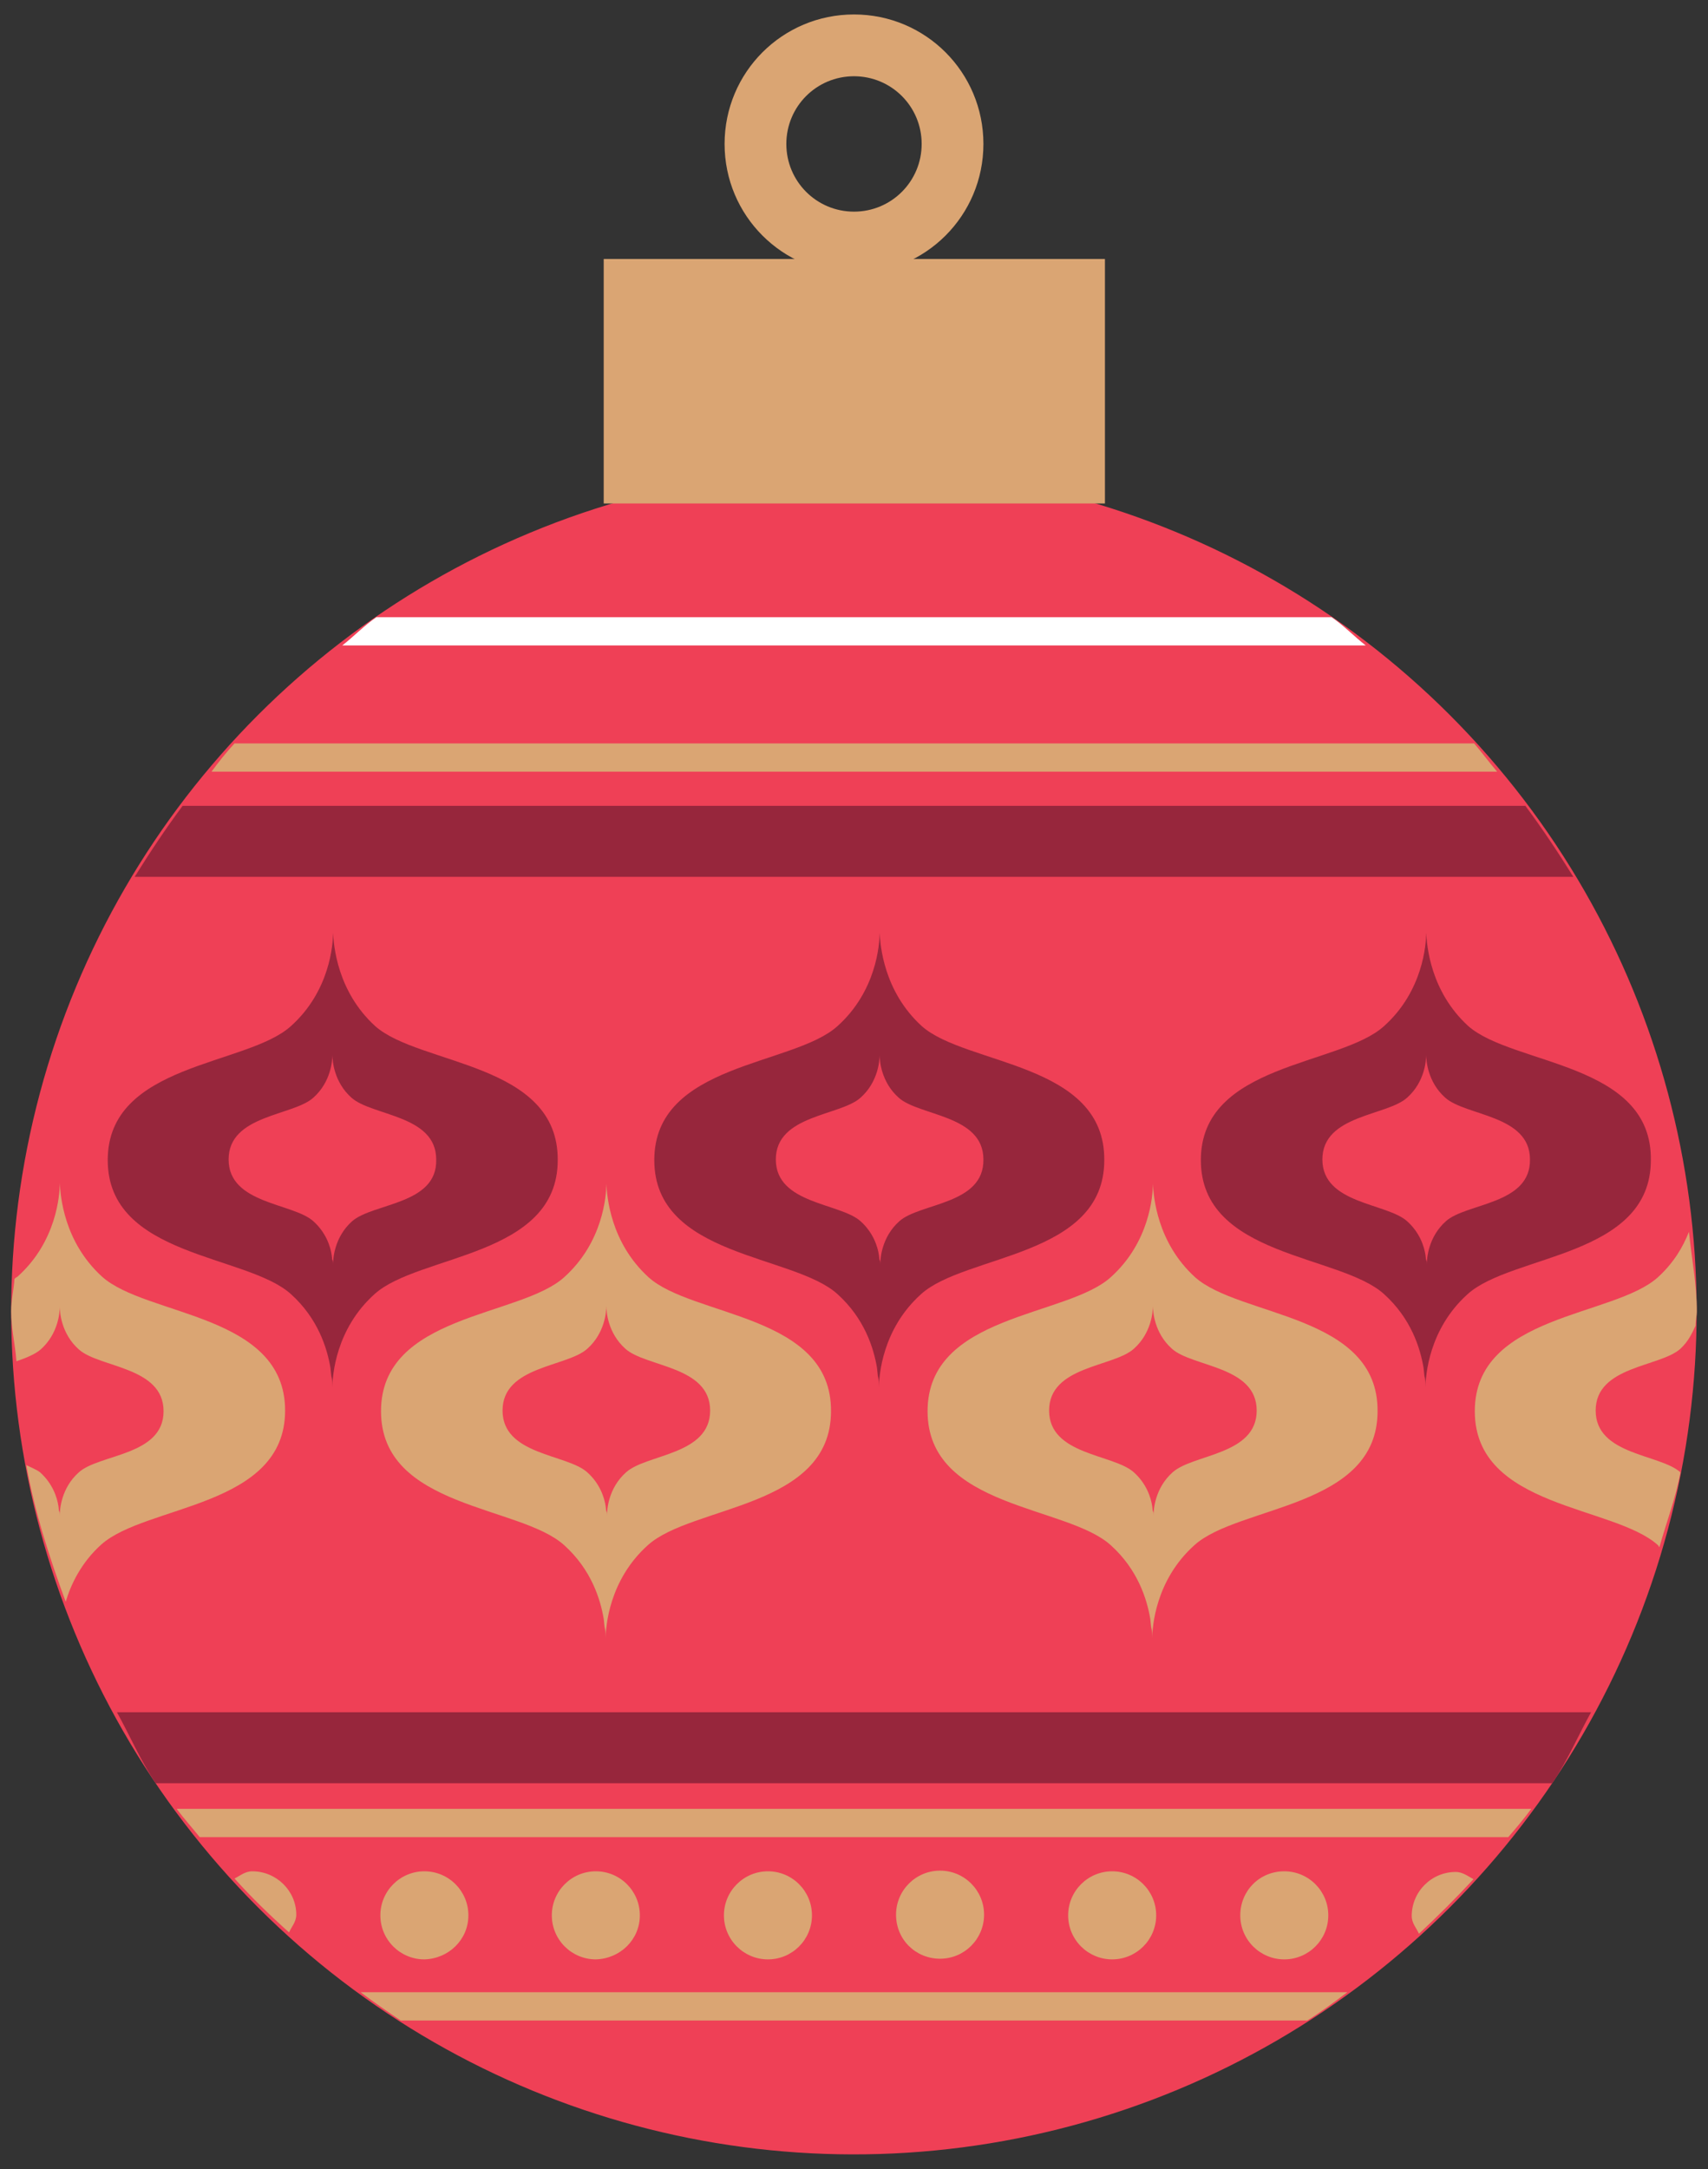 <?xml version="1.0" encoding="utf-8"?>
<!-- Generator: Adobe Illustrator 26.5.0, SVG Export Plug-In . SVG Version: 6.00 Build 0)  -->
<svg version="1.1" id="Layer_1" xmlns="http://www.w3.org/2000/svg" xmlns:xlink="http://www.w3.org/1999/xlink" x="0px" y="0px"
	 viewBox="0 0 26 33" style="enable-background:new 0 0 26 33;" xml:space="preserve">
<rect x="0" y="0" width="26" height="33" fill="#333333" stroke="none"/>
<style type="text/css">
	.st0{fill:#EF4056;}
	.st1{fill:#DAA573;}
	.st2{fill:#97263C;}
	.st3{fill:#FFFFFF;}
</style>
<g>
	
		<ellipse transform="matrix(0.707 -0.707 0.707 0.707 -10.297 15.035)" class="st0" cx="13" cy="19.95" rx="12.83" ry="12.83"/>
	<rect x="9.19" y="3.94" class="st1" width="7.63" height="3.72"/>
	<path class="st1" d="M13,0.22c-1.09,0-1.97,0.88-1.97,1.97S11.91,4.16,13,4.16c1.09,0,1.97-0.88,1.97-1.97S14.09,0.22,13,0.22z
		 M13,3.22c-0.57,0-1.03-0.46-1.03-1.03S12.43,1.16,13,1.16c0.57,0,1.03,0.46,1.03,1.03S13.57,3.22,13,3.22z"/>
	<path class="st2" d="M5.71,15.61c-0.58-0.53-0.63-1.23-0.64-1.42l0,0.01v-0.01c0,0.18-0.05,0.89-0.64,1.42
		c-0.67,0.61-2.79,0.56-2.79,2.04c0,1.48,2.12,1.43,2.79,2.04c0.41,0.37,0.55,0.82,0.6,1.12l0.02,0.19l0-0.07
		c0.01,0.07,0.01,0.14,0.01,0.18v-0.4l0-0.01l0,0.41c0-0.18,0.05-0.89,0.64-1.42c0.67-0.61,2.79-0.56,2.79-2.04
		C8.5,16.16,6.38,16.21,5.71,15.61z M5.36,18.58c-0.27,0.24-0.29,0.57-0.29,0.65v-0.19l0,0.01v0.19c0-0.02,0-0.05-0.01-0.08l0,0.03
		L5.05,19.1c-0.02-0.14-0.09-0.35-0.28-0.52c-0.31-0.28-1.29-0.26-1.29-0.94c0-0.68,0.98-0.66,1.29-0.94
		c0.27-0.24,0.29-0.57,0.29-0.65v0l0,0c0,0.08,0.02,0.41,0.29,0.65c0.31,0.28,1.29,0.26,1.29,0.94C6.66,18.33,5.68,18.3,5.36,18.58z
		"/>
	<path class="st2" d="M2.05,13.34h21.9c-0.23-0.37-0.47-0.73-0.73-1.08H2.78C2.52,12.61,2.28,12.97,2.05,13.34z"/>
	<path class="st2" d="M2.37,27.13h21.26c0.23-0.34,0.39-0.72,0.59-1.08H1.78C1.98,26.41,2.14,26.79,2.37,27.13z"/>
	<path class="st1" d="M3.22,11.74h19.57c-0.12-0.14-0.23-0.29-0.35-0.43H3.57C3.44,11.45,3.33,11.59,3.22,11.74z"/>
	<path class="st1" d="M3.04,27.95h19.92c0.12-0.14,0.24-0.28,0.35-0.43H2.69C2.8,27.67,2.92,27.8,3.04,27.95z"/>
	<path class="st3" d="M5.21,9.82h15.58c-0.18-0.14-0.33-0.3-0.52-0.43H5.73C5.54,9.52,5.39,9.68,5.21,9.82z"/>
	<path class="st1" d="M6.1,30.74h13.8c0.21-0.13,0.41-0.28,0.61-0.43H5.49C5.69,30.46,5.89,30.6,6.1,30.74z"/>
	<path class="st2" d="M14.03,15.61c-0.58-0.53-0.63-1.23-0.64-1.42l0,0.01v-0.01c0,0.18-0.05,0.89-0.64,1.42
		c-0.67,0.61-2.79,0.56-2.79,2.04c0,1.48,2.12,1.43,2.79,2.04c0.41,0.37,0.55,0.82,0.6,1.12l0.02,0.19l0-0.07
		c0.01,0.07,0.01,0.14,0.01,0.18l0-0.4l0-0.01v0.41c0-0.18,0.05-0.89,0.64-1.42c0.67-0.61,2.79-0.56,2.79-2.04
		C16.82,16.16,14.7,16.21,14.03,15.61z M13.69,18.58c-0.27,0.24-0.29,0.57-0.29,0.65v-0.19l0,0.01v0.19c0-0.02,0-0.05-0.01-0.08
		l0,0.03l-0.01-0.09c-0.02-0.14-0.09-0.35-0.28-0.52c-0.31-0.28-1.29-0.26-1.29-0.94c0-0.68,0.98-0.66,1.29-0.94
		c0.27-0.24,0.29-0.57,0.29-0.65v0l0,0c0,0.08,0.02,0.41,0.29,0.65c0.31,0.28,1.29,0.26,1.29,0.94C14.98,18.33,14,18.3,13.69,18.58z
		"/>
	<path class="st2" d="M22.35,15.61c-0.58-0.53-0.63-1.23-0.64-1.42l0,0.01v-0.01c0,0.18-0.05,0.89-0.64,1.42
		c-0.67,0.61-2.79,0.56-2.79,2.04c0,1.48,2.12,1.43,2.79,2.04c0.41,0.37,0.55,0.82,0.6,1.12l0.02,0.19l0-0.07
		c0.01,0.07,0.01,0.14,0.01,0.18v-0.4l0-0.01v0.41c0-0.18,0.05-0.89,0.64-1.42c0.67-0.61,2.79-0.56,2.79-2.04
		C25.15,16.16,23.03,16.21,22.35,15.61z M22.01,18.58c-0.27,0.24-0.29,0.57-0.29,0.65l0-0.19l0,0.01v0.19c0-0.02,0-0.05-0.01-0.08
		l0,0.03L21.7,19.1c-0.02-0.14-0.09-0.35-0.28-0.52c-0.31-0.28-1.29-0.26-1.29-0.94c0-0.68,0.98-0.66,1.29-0.94
		c0.27-0.24,0.29-0.57,0.29-0.65v0l0,0c0,0.08,0.02,0.41,0.29,0.65c0.31,0.28,1.29,0.26,1.29,0.94
		C23.3,18.33,22.32,18.3,22.01,18.58z"/>
	<g>
		<path class="st1" d="M25.58,22.4c-0.31-0.28-1.29-0.26-1.29-0.94s0.98-0.66,1.29-0.94c0.12-0.11,0.18-0.24,0.23-0.35
			c0-0.08,0.02-0.15,0.02-0.22c0-0.41-0.08-0.81-0.12-1.21c-0.09,0.23-0.23,0.47-0.47,0.69c-0.67,0.61-2.79,0.56-2.79,2.04
			c0,1.48,2.12,1.43,2.79,2.04c0.01,0.01,0.01,0.02,0.02,0.03C25.37,23.15,25.51,22.79,25.58,22.4
			C25.58,22.41,25.58,22.41,25.58,22.4z"/>
		<path class="st1" d="M18.19,19.43c-0.58-0.53-0.63-1.23-0.64-1.42l0,0.01v-0.01c0,0.18-0.05,0.89-0.64,1.42
			c-0.67,0.61-2.79,0.56-2.79,2.04c0,1.48,2.12,1.43,2.79,2.04c0.41,0.37,0.55,0.82,0.6,1.12l0.02,0.19l0-0.07
			c0.01,0.07,0.01,0.14,0.01,0.18v-0.4l0-0.01l0,0.41c0-0.18,0.05-0.89,0.64-1.42c0.67-0.61,2.79-0.56,2.79-2.04
			C20.98,19.99,18.87,20.04,18.19,19.43z M17.85,22.4c-0.27,0.24-0.29,0.57-0.29,0.65v-0.19l0,0.01v0.19c0-0.02,0-0.05-0.01-0.08
			l0,0.03l-0.01-0.09c-0.02-0.14-0.09-0.35-0.28-0.52c-0.31-0.28-1.29-0.26-1.29-0.94s0.98-0.66,1.29-0.94
			c0.27-0.24,0.29-0.57,0.29-0.65v0l0,0c0,0.08,0.02,0.41,0.29,0.65c0.31,0.28,1.29,0.26,1.29,0.94S18.16,22.12,17.85,22.4z"/>
		<path class="st1" d="M4.34,21.46c0-1.48-2.12-1.43-2.79-2.04c-0.58-0.53-0.63-1.23-0.64-1.42l0,0.01v-0.01
			c0,0.18-0.05,0.89-0.64,1.42c-0.01,0.01-0.04,0.02-0.05,0.04c-0.01,0.16-0.05,0.32-0.05,0.49c0,0.26,0.06,0.5,0.08,0.76
			c0.15-0.05,0.29-0.11,0.37-0.18c0.27-0.24,0.29-0.57,0.29-0.65v0l0,0c0,0.08,0.02,0.41,0.29,0.65c0.31,0.28,1.29,0.26,1.29,0.94
			S1.51,22.12,1.2,22.4c-0.27,0.24-0.29,0.57-0.29,0.65v-0.19l0,0.01v0.19c0-0.02,0-0.05-0.01-0.08l0,0.03l-0.01-0.09
			c-0.02-0.14-0.09-0.35-0.28-0.52c-0.05-0.04-0.13-0.07-0.21-0.11c0.13,0.72,0.35,1.4,0.6,2.08c0.08-0.27,0.24-0.6,0.54-0.87
			C2.22,22.89,4.34,22.94,4.34,21.46z"/>
		<path class="st1" d="M9.87,19.43c-0.58-0.53-0.63-1.23-0.64-1.42l0,0.01v-0.01c0,0.18-0.05,0.89-0.64,1.42
			c-0.67,0.61-2.79,0.56-2.79,2.04c0,1.48,2.12,1.43,2.79,2.04c0.41,0.37,0.55,0.82,0.6,1.12l0.02,0.19l0-0.07
			c0.01,0.07,0.01,0.14,0.01,0.18v-0.4l0-0.01v0.41c0-0.18,0.05-0.89,0.64-1.42c0.67-0.61,2.79-0.56,2.79-2.04
			C12.66,19.99,10.54,20.04,9.87,19.43z M9.53,22.4c-0.27,0.24-0.29,0.57-0.29,0.65v-0.19l0,0.01l0,0.19c0-0.02,0-0.05-0.01-0.08
			l0,0.03l-0.01-0.09c-0.02-0.14-0.09-0.35-0.28-0.52c-0.31-0.28-1.29-0.26-1.29-0.94s0.98-0.66,1.29-0.94
			c0.27-0.24,0.29-0.57,0.29-0.65v0l0,0c0,0.08,0.02,0.41,0.29,0.65c0.31,0.28,1.29,0.26,1.29,0.94S9.84,22.12,9.53,22.4z"/>
	</g>
	<g>
		<path class="st1" d="M14.31,29.8c0.37,0,0.67-0.3,0.67-0.67c0-0.37-0.3-0.67-0.67-0.67c-0.37,0-0.67,0.3-0.67,0.67
			C13.64,29.51,13.94,29.8,14.31,29.8z"/>
		<path class="st1" d="M22.43,28.59c-0.09-0.05-0.17-0.11-0.27-0.11c-0.37,0-0.67,0.3-0.67,0.67c0,0.11,0.07,0.18,0.11,0.27
			C21.89,29.15,22.17,28.87,22.43,28.59z"/>
		<path class="st1" d="M18.88,29.14c0,0.37,0.3,0.67,0.67,0.67c0.37,0,0.67-0.3,0.67-0.67c0-0.37-0.3-0.67-0.67-0.67
			C19.17,28.47,18.88,28.77,18.88,29.14z"/>
		<path class="st1" d="M16.26,29.14c0,0.37,0.3,0.67,0.67,0.67c0.37,0,0.67-0.3,0.67-0.67c0-0.37-0.3-0.67-0.67-0.67
			C16.56,28.47,16.26,28.77,16.26,29.14z"/>
		<path class="st1" d="M7.13,29.14c0-0.37-0.3-0.67-0.67-0.67c-0.37,0-0.67,0.3-0.67,0.67c0,0.37,0.3,0.67,0.67,0.67
			C6.83,29.8,7.13,29.51,7.13,29.14z"/>
		<path class="st1" d="M3.84,28.47c-0.11,0-0.19,0.07-0.27,0.11c0.26,0.29,0.54,0.56,0.83,0.82c0.04-0.09,0.11-0.16,0.11-0.27
			C4.51,28.77,4.21,28.47,3.84,28.47z"/>
		<path class="st1" d="M11.69,28.47c-0.37,0-0.67,0.3-0.67,0.67c0,0.37,0.3,0.67,0.67,0.67c0.37,0,0.67-0.3,0.67-0.67
			C12.36,28.77,12.06,28.47,11.69,28.47z"/>
		<path class="st1" d="M9.74,29.14c0-0.37-0.3-0.67-0.67-0.67c-0.37,0-0.67,0.3-0.67,0.67c0,0.37,0.3,0.67,0.67,0.67
			C9.44,29.8,9.74,29.51,9.74,29.14z"/>
	</g>
</g>
</svg>
